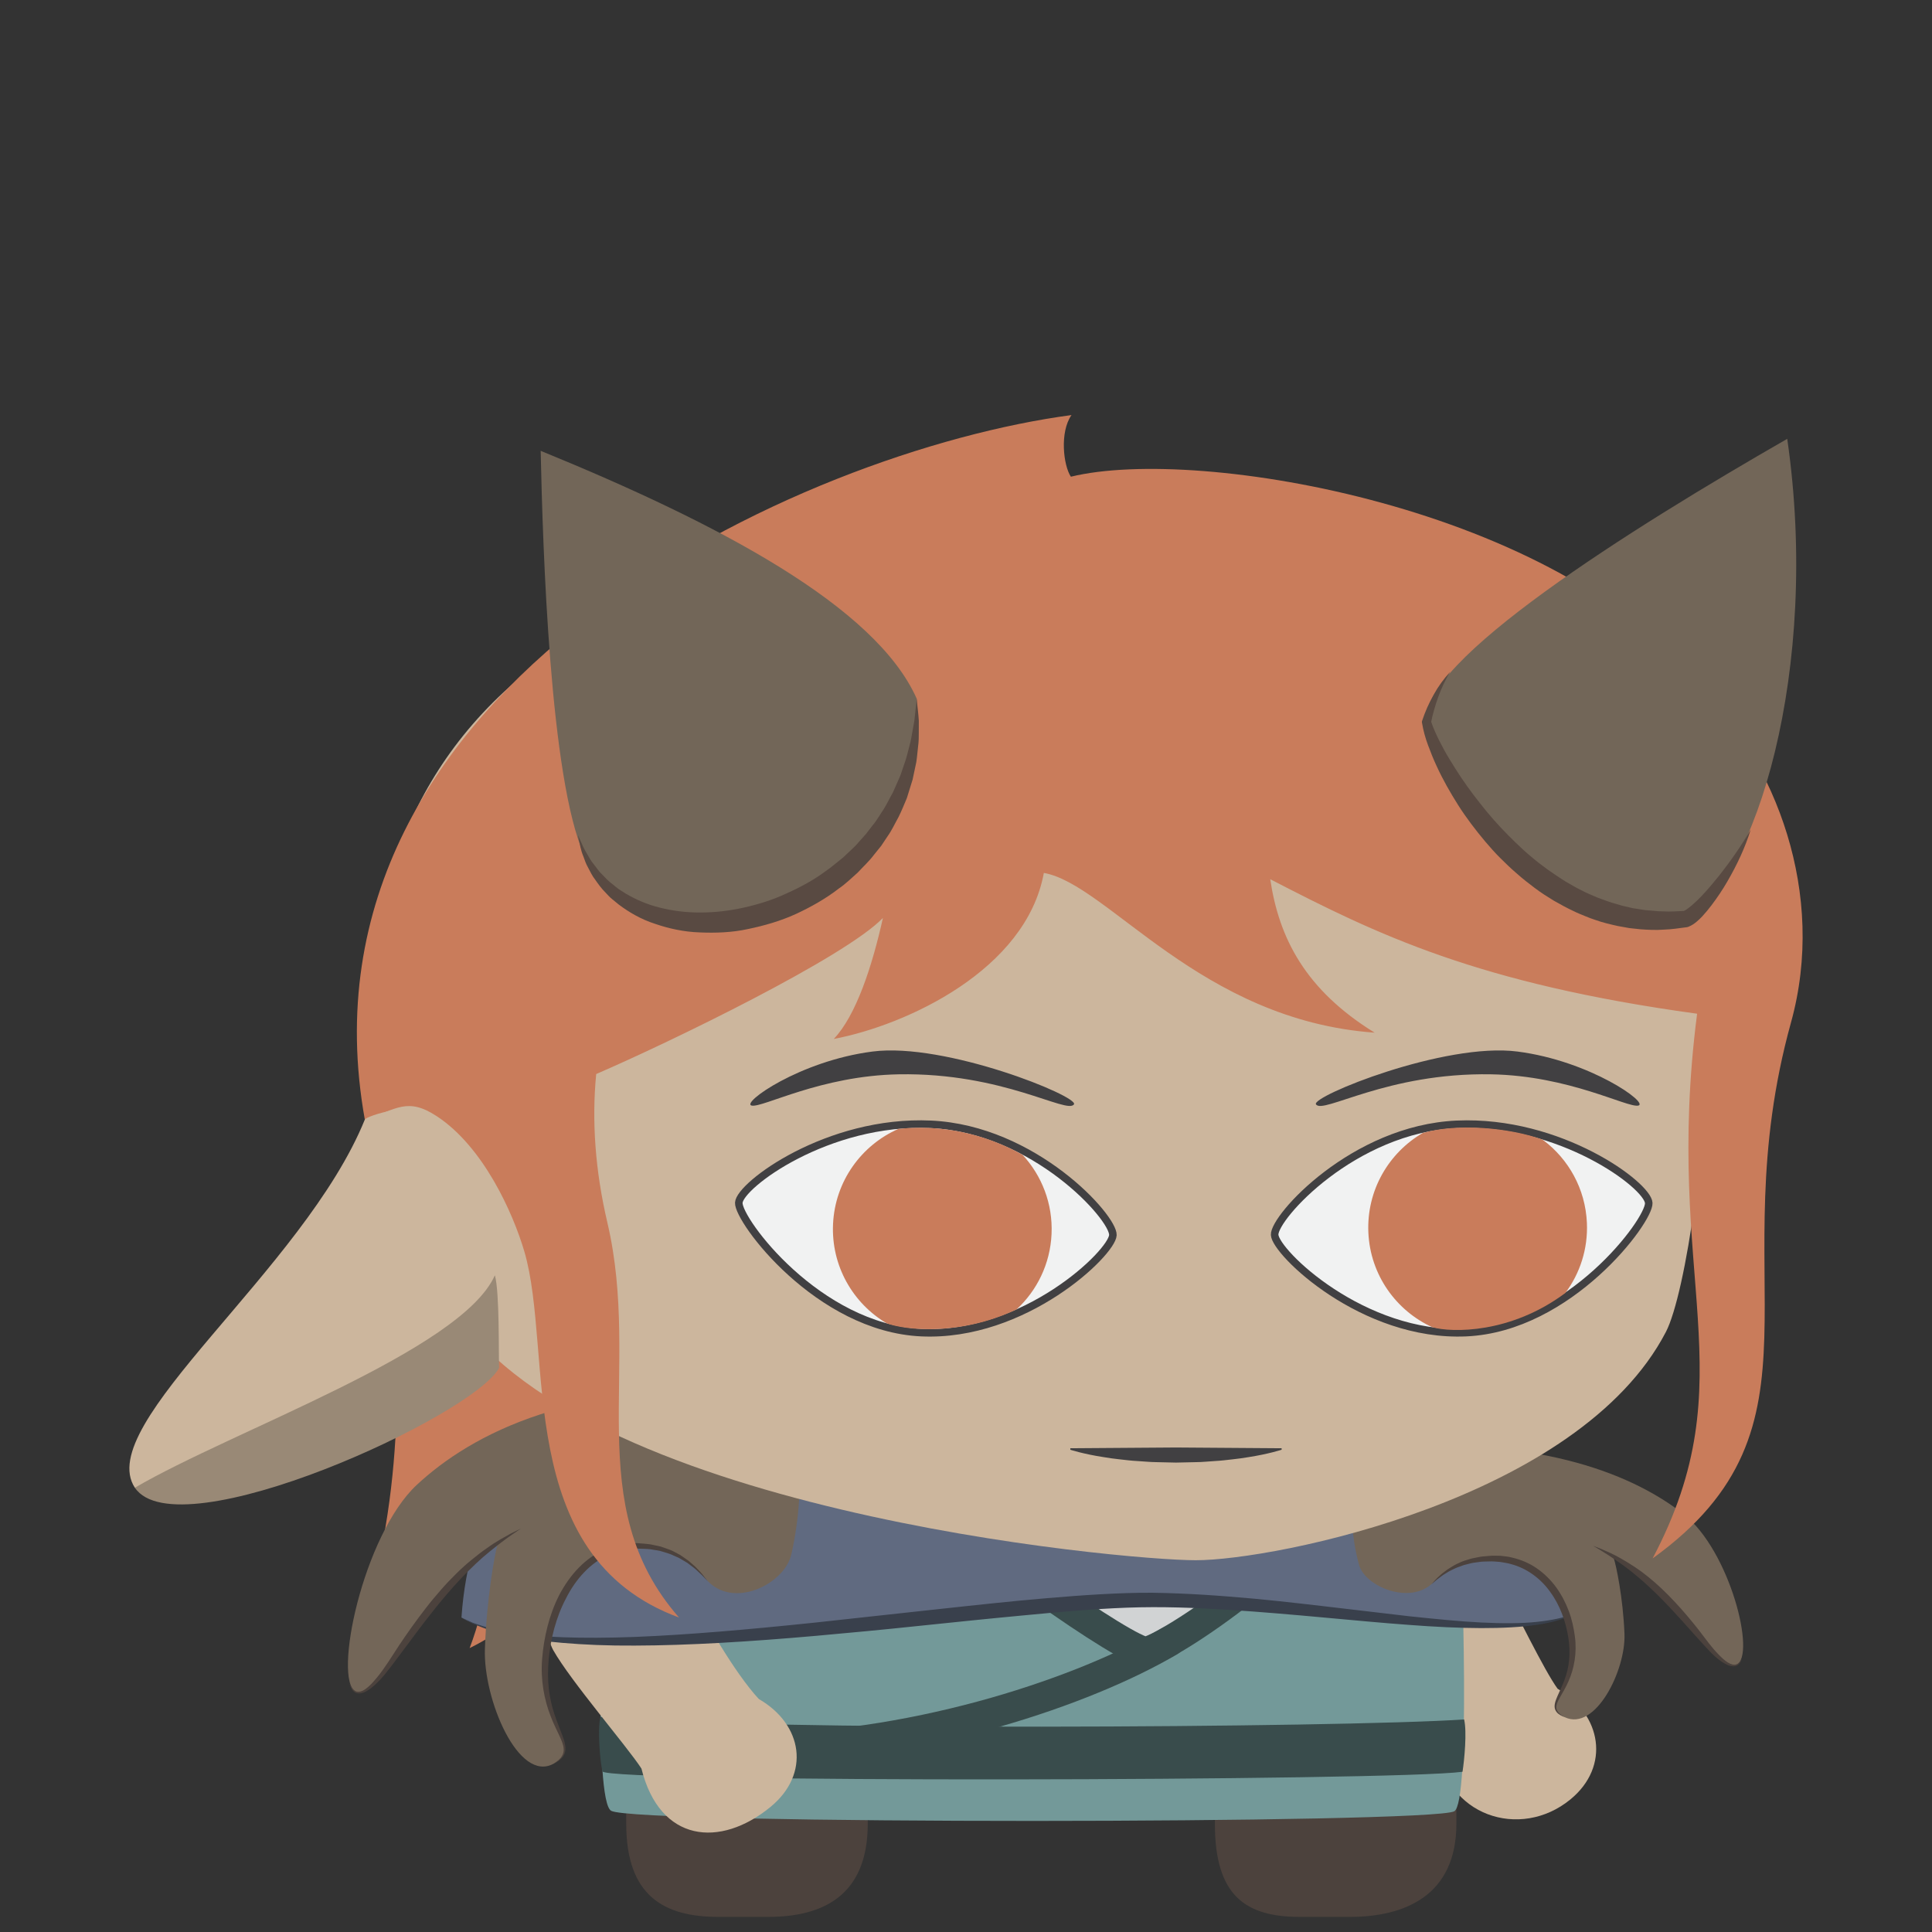 <?xml version="1.0" encoding="utf-8"?>
<!-- Generator: Adobe Illustrator 16.0.0, SVG Export Plug-In . SVG Version: 6.00 Build 0)  -->
<!DOCTYPE svg PUBLIC "-//W3C//DTD SVG 1.1//EN" "http://www.w3.org/Graphics/SVG/1.1/DTD/svg11.dtd">
<svg version="1.1" id="Layer_1" xmlns="http://www.w3.org/2000/svg" xmlns:xlink="http://www.w3.org/1999/xlink" x="0px" y="0px"
	 width="256px" height="256px" viewBox="0 0 256 256" enable-background="new 0 0 256 256" xml:space="preserve">
<rect x="0" y="0" width="256" height="256" fill="#333333" stroke="none"/>
<g id="Hair_Back">
	<path id="Short_3_" fill="#C97C5B" d="M49.229,211.082c4.25-0.786,12-7.412,13.125-12.803c3.792,5.953,2.125,14.15-0.125,20.103
		c34.125-16.845,19.779-83.255,17.75-94.481c-3.096-17.124-23.105-14.753-29.5-5.395C43.854,142.693,58.979,173.238,49.229,211.082z
		"/>
</g>
<g id="Feet_1_">
	<path fill="#4C423D" d="M160.979,229.514c0-9.576,4.068-16.514,11.303-16.514h6.549c7.235,0,14.148,6.938,14.148,16.512v12.139
		c0,9.578-6.913,12.35-14.148,12.35h-6.549c-7.236,0-11.303-2.773-11.303-12.35V229.514z"/>
	<path fill="#4C423D" d="M82.979,241.65v-12.139c0-9.574,4.994-16.513,12.229-16.513h6.549c7.236,0,13.224,6.938,13.224,16.513
		v12.139c0,9.578-5.987,12.35-13.224,12.35h-6.549C87.973,254,82.979,251.227,82.979,241.65L82.979,241.65z"/>
</g>
<g id="Arm_Back_1_">
	<g id="Normal_Sleeve_1_">
		<path fill="#CCB69D" d="M206.393,223.771c5.854,3.375,7.022,10.285,1.702,14.655c-6.665,5.472-16.698,2.156-17.615-7.177
			C189.928,225.627,199.456,220.271,206.393,223.771z"/>
		<path fill="#CCB69D" d="M170.024,197.104c1.049,6.223,11.65,26.228,20.455,34.146c3.417,0.417,13.167-5.083,15.914-7.479
			c-3.602-4.959-13.866-28.896-18.857-31.156C179.811,189.111,169.068,191.436,170.024,197.104z"/>
	</g>
</g>
<g id="Torso">
	<g id="Wrapped">
		<path fill="#739999" d="M80.507,194.377c0.261-5.294,112.431-6.158,112.701,0c0.681,15.477,1.578,44.424-0.506,45.623
			c-2.914,1.677-108.555,1.764-111.721-0.059C78.639,238.596,79.763,209.443,80.507,194.377z"/>
		<path fill="#394C4C" d="M193.792,234.768c-8.938,1.238-113.656,1.471-113.978-0.061c-0.319-1.534-0.657-5.557-0.256-7.198
			c19.674,1.89,98.063,1.423,114.444,0.328C194.394,229.438,194.038,233.188,193.792,234.768z"/>
		<path fill="#D1D3D4" stroke="#394C4C" stroke-width="4" stroke-linejoin="round" stroke-miterlimit="10" d="M112.889,190.348
			c16.603,14.982,36.579,28.524,38.903,28.524c2.25,0,23.574-13.699,29.875-27.159C176.313,191.064,128.979,190.469,112.889,190.348
			z"/>
		<path fill="none" stroke="#394C4C" stroke-width="4" stroke-linecap="round" stroke-miterlimit="10" d="M101.048,231.708
			c21.195-0.38,42.765-7.651,53.932-14.243"/>
	</g>
</g>
<g id="Arm_Front_1_">
	<g id="Normal_Sleeve">
		<path fill="#CCB69D" d="M100.542,225.125c5.854,3.375,6.875,9.932,1.554,14.302c-6.666,5.472-14.675,4.728-17.104-5.093
			C83.634,228.85,93.604,221.625,100.542,225.125z"/>
		<path fill="#CCB69D" d="M92.665,195.93c-3.117-7.404-17.353-7.199-20.947-1.666c-2.619,4.031-0.155,21.322,1.595,24.403
			c2.356,4.147,9.584,12.5,11.679,15.667c5.947-1.126,13.405-6.584,15.551-9.209c-3.264-3.525-7.316-10.754-8.396-12.958
			C91.21,210.255,93.984,199.061,92.665,195.93z"/>
	</g>
</g>
<g id="Mantle_1_">
	<g id="Mantle">
		<path id="Shouldered_1_" fill="#606A80" d="M71.507,191.359c-2.66,1.688-9.361,8.308-10.361,22.974
			c14.333,8.417,70.083-2.583,92-2.333c22.327,0.255,48.189,6.607,56.583,1.25c-2-12-10.146-17.579-15.729-21.277
			c-8.516-5.642-26.52-6.142-58.354-6.142S80.854,185.434,71.507,191.359z"/>
		<g id="Shouldered_3_">
			<path fill="#39404C" d="M209.361,213.473c-0.12,0.072-0.272,0.163-0.45,0.271c-0.19,0.089-0.41,0.193-0.66,0.311
				c-1.006,0.447-2.563,0.95-4.606,1.241c-4.085,0.612-9.998,0.546-17.006,0.006c-7.015-0.51-15.157-1.437-23.882-1.995
				c-4.371-0.274-8.854-0.451-13.424-0.283c-4.558,0.17-9.215,0.593-13.861,1.037c-4.652,0.435-9.303,0.922-13.887,1.397
				c-4.58,0.487-9.099,0.905-13.474,1.3c-8.751,0.773-16.952,1.274-23.998,1.291c-3.521,0.026-6.755-0.115-9.608-0.361
				c-2.855-0.239-5.334-0.604-7.34-1.082c-1.009-0.198-1.883-0.498-2.646-0.729c-0.756-0.259-1.376-0.546-1.889-0.743
				c-0.967-0.521-1.483-0.799-1.483-0.799s0.531,0.243,1.526,0.699c0.522,0.162,1.152,0.406,1.916,0.613
				c0.772,0.177,1.645,0.427,2.654,0.578c2.002,0.375,4.471,0.618,7.309,0.719c2.838,0.104,6.044,0.088,9.539-0.041
				c6.994-0.274,15.137-0.986,23.853-1.897c4.358-0.476,8.862-0.967,13.438-1.467c4.578-0.497,9.232-1.013,13.898-1.466
				c4.672-0.426,9.344-0.827,13.994-0.979c1.174-0.039,2.329-0.058,3.465-0.046c1.172,0.017,2.301,0.045,3.439,0.097
				c2.27,0.09,4.507,0.234,6.701,0.41c4.393,0.334,8.615,0.821,12.613,1.286c3.991,0.47,7.766,0.913,11.25,1.322
				c3.482,0.366,6.676,0.687,9.514,0.826c2.836,0.141,5.315,0.134,7.34-0.078c2.023-0.203,3.591-0.569,4.611-0.956
				c0.254-0.102,0.478-0.189,0.672-0.266c0.186-0.097,0.343-0.178,0.468-0.242c0.252-0.131,0.382-0.197,0.382-0.197
				S209.604,213.325,209.361,213.473z"/>
		</g>
	</g>
</g>
<g id="Shoulders">
	<g id="Warden_1_">
		<path fill="#736658" d="M55.23,196.75c-7.125,6.625-11.166,25.834-8.082,27.417c3.086,1.584,9.582-14.416,18.749-19.416
			c-0.376,1.376-1.416,7.124-1.645,13.749c-0.229,6.625,4.437,17.813,9.125,15.188c4.549-2.547-3.438-5.188-0.521-17.521
			c1.219-5.147,4.77-11.354,11.583-11.334c4.349,0.013,7.12,2.019,9.077,4.37c3.471,4.17,10.419,0.746,11.331-3.215
			c2.172-9.434,1.233-21.012-2.993-21.363C76.261,182.492,62.355,190.125,55.23,196.75z"/>
		<g>
			<path fill="#4C423D" d="M93.427,209.152c-0.229-0.26-0.588-0.617-1.064-1.039c-0.224-0.227-0.506-0.438-0.814-0.666
				c-0.152-0.115-0.312-0.235-0.475-0.36c-0.179-0.104-0.363-0.214-0.552-0.327c-0.19-0.109-0.381-0.234-0.587-0.342
				c-0.214-0.094-0.434-0.189-0.658-0.289c-0.439-0.224-0.938-0.357-1.451-0.518c-0.505-0.184-1.076-0.207-1.639-0.326
				c-0.564-0.063-1.195-0.063-1.768-0.088c-1.297,0.048-2.486,0.301-3.717,0.811c-2.445,1.021-4.438,3.252-5.709,5.797
				c-1.334,2.521-2.039,5.397-2.291,8.069c-0.109,1.343-0.121,2.649,0.017,3.878c0.143,1.227,0.405,2.373,0.751,3.402
				c0.342,1.031,0.734,1.955,1.047,2.806c0.313,0.831,0.546,1.669,0.318,2.336c-0.228,0.661-0.722,0.945-0.994,1.134
				c-0.299,0.176-0.463,0.258-0.463,0.258s0.158-0.1,0.432-0.304c0.257-0.209,0.684-0.55,0.839-1.143
				c0.155-0.595-0.103-1.343-0.478-2.142c-0.371-0.805-0.84-1.709-1.231-2.758c-0.81-2.076-1.336-4.728-1.103-7.537
				c0.104-1.408,0.346-2.834,0.703-4.263c0.365-1.431,0.879-2.853,1.565-4.196c0.703-1.336,1.575-2.595,2.631-3.662
				c1.052-1.068,2.296-1.933,3.63-2.475c1.309-0.555,2.787-0.756,4.014-0.736c0.686,0.053,1.287,0.086,1.896,0.178
				c0.594,0.152,1.186,0.207,1.71,0.426c0.531,0.193,1.052,0.35,1.493,0.619c0.227,0.121,0.445,0.24,0.661,0.354
				c0.205,0.129,0.394,0.271,0.581,0.4c0.185,0.131,0.365,0.257,0.539,0.379c0.158,0.14,0.312,0.275,0.459,0.406
				c0.296,0.257,0.564,0.494,0.777,0.74c0.457,0.465,0.766,0.864,0.969,1.143c0.209,0.273,0.322,0.42,0.322,0.42
				S93.661,209.402,93.427,209.152z"/>
		</g>
		<g>
			<path fill="#4C423D" d="M67.852,203.342c-0.741,0.508-1.767,1.274-2.955,2.237c-1.194,0.958-2.481,2.19-3.802,3.565
				c-1.309,1.387-2.627,2.938-3.889,4.545c-1.263,1.605-2.49,3.244-3.633,4.793c-1.166,1.521-2.195,3.021-3.273,4.166
				c-0.543,0.565-1.086,1.051-1.646,1.387c-0.537,0.34-1.214,0.492-1.646,0.193c-0.406-0.283-0.516-0.655-0.607-0.873
				c-0.08-0.229-0.107-0.354-0.107-0.354s0.043,0.122,0.149,0.337c0.108,0.203,0.281,0.546,0.651,0.745
				c0.371,0.208,0.908,0.046,1.387-0.315c0.488-0.353,0.96-0.867,1.439-1.453c0.979-1.162,1.912-2.69,2.972-4.313
				c1.073-1.605,2.265-3.292,3.537-4.923c0.628-0.822,1.298-1.612,1.969-2.382c0.668-0.773,1.362-1.502,2.06-2.184
				c0.692-0.686,1.394-1.315,2.09-1.875c0.691-0.564,1.359-1.082,2.002-1.521c0.625-0.461,1.238-0.827,1.777-1.154
				c0.551-0.308,1.029-0.574,1.426-0.796c0.809-0.397,1.271-0.625,1.271-0.625S68.596,202.832,67.852,203.342z"/>
		</g>
		<path fill="#736658" d="M223.068,200.615c6.173,4.83,9.675,18.834,7.002,19.988c-2.674,1.154-8.302-10.51-16.243-14.155
			c0.325,1.002,1.226,5.192,1.424,10.022c0.199,4.83-3.845,12.985-7.905,11.072c-3.942-1.857,2.978-3.782,0.45-12.773
			c-1.055-3.752-4.133-8.277-10.035-8.263c-3.768,0.011-6.168,1.474-7.864,3.187c-3.007,3.041-9.026,0.545-9.817-2.344
			c-1.882-6.877-1.068-15.317,2.594-15.574C204.847,190.221,216.896,195.785,223.068,200.615z"/>
		<g>
			<path fill="#4C423D" d="M189.94,209.628c0.176-0.206,0.438-0.504,0.825-0.84c0.182-0.183,0.403-0.356,0.651-0.54
				c0.242-0.191,0.511-0.391,0.824-0.566c0.303-0.192,0.631-0.39,1.004-0.545c0.362-0.186,0.76-0.336,1.188-0.453
				c0.421-0.151,0.872-0.248,1.345-0.33c0.469-0.112,0.963-0.14,1.471-0.181c0.51-0.063,1.051-0.026,1.557-0.024
				c0.54,0.055,1.115,0.111,1.656,0.262c1.098,0.264,2.203,0.723,3.183,1.408c0.983,0.678,1.849,1.546,2.56,2.514
				c0.705,0.975,1.258,2.046,1.67,3.148c0.418,1.108,0.652,2.22,0.803,3.336c0.309,2.219-0.119,4.361-0.846,5.969
				c-0.353,0.813-0.774,1.5-1.119,2.104c-0.336,0.598-0.598,1.168-0.445,1.612c0.15,0.442,0.521,0.675,0.727,0.829
				c0.231,0.141,0.354,0.216,0.354,0.216s-0.132-0.06-0.382-0.169c-0.221-0.136-0.646-0.293-0.881-0.809
				c-0.236-0.536,0.017-1.213,0.295-1.846c0.287-0.65,0.629-1.358,0.93-2.149c0.292-0.793,0.523-1.679,0.607-2.634
				c0.097-0.953,0.045-1.967-0.113-3.002c-0.336-2.066-1.088-4.236-2.408-6.017c-1.277-1.808-3.156-3.136-5.152-3.662
				c-0.5-0.157-0.986-0.204-1.477-0.295c-0.534-0.034-1.01-0.099-1.49-0.065c-0.482,0.012-0.955,0.008-1.4,0.088
				c-0.453,0.051-0.888,0.115-1.291,0.236c-0.205,0.051-0.405,0.102-0.602,0.15c-0.189,0.07-0.375,0.138-0.555,0.204
				c-0.37,0.114-0.7,0.272-1.01,0.427c-0.317,0.141-0.594,0.309-0.847,0.471c-0.258,0.154-0.491,0.305-0.684,0.463
				c-0.404,0.291-0.714,0.543-0.912,0.729c-0.205,0.177-0.313,0.271-0.313,0.271S189.757,209.829,189.94,209.628z"/>
		</g>
		<g>
			<path fill="#4C423D" d="M212.179,205.248c0.658,0.293,1.628,0.68,2.697,1.314c0.543,0.305,1.115,0.664,1.715,1.056
				c0.599,0.393,1.207,0.841,1.813,1.333c1.221,0.975,2.418,2.135,3.549,3.345c1.131,1.212,2.188,2.481,3.144,3.694
				c0.942,1.232,1.774,2.392,2.629,3.244c0.417,0.437,0.825,0.811,1.233,1.06c0.403,0.254,0.822,0.36,1.131,0.239
				c0.313-0.115,0.484-0.364,0.584-0.52c0.1-0.162,0.14-0.26,0.14-0.26s-0.024,0.1-0.101,0.28c-0.078,0.17-0.2,0.463-0.555,0.653
				c-0.361,0.193-0.883,0.113-1.348-0.113c-0.477-0.223-0.955-0.563-1.434-0.971c-0.953-0.832-1.881-1.957-2.92-3.078
				c-1.02-1.15-2.11-2.367-3.227-3.555c-0.566-0.585-1.121-1.178-1.693-1.734c-0.576-0.557-1.146-1.094-1.713-1.602
				c-1.145-0.996-2.246-1.896-3.257-2.584c-0.497-0.355-0.976-0.646-1.383-0.938c-0.423-0.266-0.792-0.497-1.095-0.688
				c-0.621-0.363-0.969-0.588-0.969-0.588S211.509,204.977,212.179,205.248z"/>
		</g>
	</g>
</g>
<g id="Heads">
	<path id="Female_4_" fill="#CCB69D" d="M51.944,150.729c2.202,8.022,4.827,17.031,7.648,21.854
		c16.137,27.585,89.115,34.156,98.846,34.156c10.5,0,50.779-8.087,62.305-30.255c2.584-4.969,5.902-26.484,5.319-43.437
		c-0.825-24.013-9.856-62.506-88.083-62.506C53.944,70.542,43.384,119.542,51.944,150.729z"/>
</g>
<g id="Hairs_1_">
	<path id="Faun_Strands_1_" fill="#C97C5B" d="M48.341,148.35c4.222-1.35,5.615-3.024,9.556-0.433
		c6.157,4.051,10.078,12.794,11.583,17.917c3.936,13.395-1.667,40.333,20.5,48.5c-13.167-15-4.911-32.757-9.5-52.334
		c-1.618-6.902-2.083-13.504-1.48-19.684c9.98-4.316,32.98-15.483,37.992-20.684c-1.425,6.415-3.566,12.941-6.511,16.034
		c9.666-1.833,25.5-9.167,27.833-22c8.5,1.5,20.666,19.499,43.833,21.167c-9.167-5.668-12.667-12.501-13.834-20.334
		c14.167,7.333,27.5,13.834,56.563,17.824c-4.563,35.343,6.771,48.176-5.896,72.176c24.5-17.666,8.859-36.773,18.333-71
		c4.743-17.131-2.038-34.47-12.166-44.654c-18.374-23.54-66.167-31.846-83.25-27.679c-1-1.5-1.5-5.917,0.083-8.167
		C106.229,59.75,38.007,90.766,48.341,148.35z"/>
</g>
<g id="Horns">
	<g id="Medium">
		<path fill="#726658" d="M77.384,113.25c7.432,14.993,42.844,14.404,44.084-20.673C116.024,80.324,95.2,69.36,71.641,59.735
			C71.925,72.771,72.874,103.2,77.384,113.25z"/>
		<g>
			<path fill="#594A42" d="M121.544,93.339c0.043,0.497,0.146,1.224,0.203,2.154c-0.002,0.472-0.002,0.994-0.002,1.563
				c0.004,0.573-0.005,1.197-0.093,1.848c-0.078,0.655-0.126,1.361-0.241,2.096c-0.154,0.73-0.316,1.498-0.486,2.299
				c-0.244,0.786-0.498,1.605-0.762,2.453c-0.348,0.817-0.687,1.678-1.111,2.527c-0.467,0.824-0.868,1.726-1.45,2.541
				c-0.279,0.417-0.56,0.838-0.843,1.264c-0.322,0.398-0.646,0.801-0.973,1.206c-0.627,0.836-1.414,1.551-2.144,2.342
				c-0.806,0.704-1.578,1.483-2.487,2.098c-1.734,1.343-3.684,2.445-5.701,3.381c-2.027,0.926-4.182,1.545-6.326,1.988
				c-2.145,0.473-4.33,0.538-6.418,0.45c-2.095-0.068-4.107-0.513-5.926-1.142c-1.841-0.586-3.443-1.535-4.783-2.539
				c-0.324-0.265-0.643-0.526-0.953-0.78c-0.31-0.254-0.563-0.56-0.828-0.833c-0.545-0.534-0.957-1.131-1.346-1.681
				c-0.42-0.527-0.677-1.112-0.951-1.617c-0.291-0.499-0.448-1.01-0.614-1.454c-0.37-0.876-0.466-1.622-0.577-2.109
				c-0.102-0.488-0.154-0.749-0.154-0.749s0.108,0.244,0.312,0.701c0.202,0.455,0.472,1.128,0.962,1.904
				c0.23,0.393,0.46,0.84,0.816,1.258c0.35,0.419,0.641,0.929,1.106,1.352c0.429,0.449,0.874,0.931,1.438,1.338
				c0.277,0.206,0.523,0.458,0.83,0.652c0.305,0.195,0.614,0.393,0.932,0.596c1.301,0.747,2.789,1.418,4.463,1.819
				c1.662,0.423,3.473,0.655,5.354,0.644c1.879,0.005,3.822-0.216,5.756-0.646c1.928-0.432,3.867-1.024,5.688-1.889
				c1.835-0.817,3.619-1.782,5.205-2.972c0.41-0.279,0.805-0.575,1.177-0.896c0.382-0.308,0.763-0.615,1.142-0.921
				c0.688-0.682,1.441-1.292,2.043-2.023c0.316-0.353,0.628-0.703,0.938-1.05c0.283-0.369,0.565-0.734,0.843-1.095
				c0.598-0.698,1.021-1.489,1.518-2.21c0.459-0.743,0.814-1.518,1.229-2.236c0.334-0.759,0.657-1.491,0.969-2.195
				c0.248-0.732,0.486-1.435,0.713-2.102c0.212-0.676,0.354-1.334,0.52-1.948c0.182-0.614,0.258-1.198,0.358-1.739
				c0.098-0.544,0.188-1.045,0.27-1.497c0.199-1.853,0.312-2.912,0.312-2.912S121.497,92.843,121.544,93.339z"/>
		</g>
		<path fill="#726658" d="M236.818,58.148c-20.717,11.895-48.956,29.589-47.801,37.527c1.308,8.982,13.858,27.068,34.334,26.107
			C232.585,116.7,241.239,88.726,236.818,58.148z"/>
		<g>
			<path fill="#594A42" d="M228.898,116.774c-0.627,1.093-1.332,2.14-2.103,3.163c-0.387,0.51-0.795,1.012-1.25,1.501
				c-0.232,0.245-0.477,0.483-0.758,0.715c-0.293,0.229-0.582,0.467-1.104,0.666c-0.045,0.017-0.098,0.031-0.148,0.037l-0.043,0.006
				c-1.002,0.129-2.006,0.292-3.023,0.318c-1.016,0.087-2.038,0.028-3.055-0.04l-1.524-0.164l-1.511-0.271
				c-0.996-0.223-1.998-0.452-2.959-0.798c-0.486-0.158-0.965-0.333-1.434-0.537c-0.47-0.197-0.949-0.376-1.402-0.609
				c-0.926-0.424-1.815-0.916-2.698-1.418c-0.866-0.528-1.722-1.072-2.527-1.683c-0.81-0.605-1.603-1.229-2.354-1.896
				c-0.766-0.652-1.489-1.348-2.197-2.056c-0.717-0.701-1.37-1.46-2.021-2.216c-0.645-0.762-1.261-1.545-1.861-2.339
				c-0.592-0.8-1.168-1.61-1.698-2.45c-1.062-1.68-2.049-3.403-2.874-5.21c-0.418-0.9-0.792-1.823-1.135-2.759
				c-0.348-0.936-0.62-1.903-0.791-2.931l-0.014-0.073c-0.01-0.064-0.006-0.131,0.016-0.196c0.205-0.633,0.435-1.209,0.688-1.793
				c0.258-0.578,0.547-1.14,0.854-1.69c0.604-1.104,1.353-2.129,2.194-3.04c-0.656,1.056-1.16,2.18-1.584,3.322
				c-0.211,0.572-0.395,1.153-0.558,1.737c-0.166,0.578-0.315,1.181-0.418,1.745l0.003-0.269c0.271,0.859,0.67,1.718,1.085,2.563
				c0.423,0.842,0.875,1.674,1.371,2.484c0.491,0.811,0.997,1.613,1.521,2.402c0.527,0.788,1.082,1.557,1.648,2.313
				c0.581,0.748,1.156,1.497,1.755,2.226c0.604,0.724,1.224,1.434,1.867,2.121c0.642,0.687,1.31,1.347,1.979,2.001
				c0.672,0.651,1.356,1.289,2.078,1.88c0.707,0.608,1.448,1.17,2.199,1.714c0.756,0.539,1.528,1.046,2.307,1.545
				c0.795,0.468,1.595,0.928,2.424,1.324c0.406,0.22,0.835,0.384,1.255,0.57c0.418,0.191,0.845,0.356,1.278,0.502
				c0.855,0.332,1.733,0.593,2.617,0.834l1.338,0.31l1.358,0.214c0.453,0.082,0.913,0.087,1.37,0.135
				c0.457,0.06,0.916,0.076,1.377,0.081c0.922,0.055,1.845-0.023,2.773-0.063l-0.191,0.043c0.063-0.006,0.294-0.121,0.493-0.261
				c0.209-0.145,0.424-0.322,0.643-0.5c0.435-0.368,0.86-0.782,1.274-1.212c0.83-0.862,1.602-1.801,2.371-2.748
				c1.515-1.916,2.92-3.937,4.175-6.083C231.239,112.322,230.161,114.602,228.898,116.774z"/>
		</g>
	</g>
</g>
<g id="Ears">
	<g id="Faun_1_">
		<path fill="#CCB69D" d="M57.13,147.969c1.922,2.502,3.729,5.375,4.64,7.885c2.428,6.688,4.496,16.875,5.784,22.857
			c-21.545,11.945-30.469,18.143-49.684,18.42c-5.564-8.445,22.381-28.841,30.471-48.781
			C48.458,147.896,55.417,145.625,57.13,147.969z"/>
		<path fill="#998976" d="M66.136,181.251c-0.084-1.701,0.078-10.041-0.563-12.271c-4.417,9.996-34.764,20.574-47.702,28.15
			C23.589,205.568,62.734,187.628,66.136,181.251z"/>
	</g>
</g>
<g id="Faces">
	<g id="Mouths_1_">
		<g id="Neutral_2_">
			<path fill="#414042" d="M169.82,192.098c0,0-1.749,0.573-4.373,0.978c-0.655,0.106-1.366,0.22-2.118,0.293
				c-0.75,0.085-1.543,0.187-2.363,0.228c-0.82,0.045-1.668,0.145-2.529,0.146c-0.861,0.021-1.736,0.038-2.611,0.058
				c-0.875-0.02-1.75-0.039-2.611-0.059c-0.861-0.008-1.709-0.102-2.529-0.147c-0.821-0.041-1.614-0.146-2.366-0.229
				c-0.752-0.072-1.463-0.188-2.12-0.294c-2.626-0.402-4.377-0.971-4.377-0.971l-0.001-0.199c0,0,7-0.051,14-0.101
				c7,0.05,14,0.101,14,0.101V192.098z"/>
		</g>
	</g>
	<g id="Eyes">
		<g id="Female">
			<path fill="#F1F2F2" stroke="#414042" stroke-miterlimit="10" d="M193.034,148.98c13.688-0.611,25.33,8.097,25.434,10.429
				c0.104,2.335-10.514,16.56-24.202,17.171s-25.265-10.639-25.369-12.958C168.792,161.305,179.345,149.592,193.034,148.98z"/>
			<path fill="#C97C5B" d="M188.54,150.116c4.627-1.304,11.373-0.697,15.734,0.843c0.083,0.052,0.161,0.096,0.229,0.126
				c3.338,2.513,5.567,6.438,5.769,10.937c0.155,3.475-0.925,6.715-2.853,9.301c-7.252,5.428-15.064,5.268-17.623,4.544
				c-4.799-2.188-8.229-6.923-8.48-12.552C181.066,157.729,184.016,152.738,188.54,150.116z"/>
			<path fill="#F1F2F2" stroke="#414042" stroke-miterlimit="10" d="M123.35,148.98c13.688,0.633,24.222,12.347,24.114,14.679
				c-0.108,2.335-11.699,13.552-25.387,12.92c-13.688-0.631-24.289-14.888-24.183-17.206S109.663,148.352,123.35,148.98z"/>
			<path fill="#C97C5B" d="M119.044,149.584c7.123-0.751,12.893,1.438,16.447,3.432c2.545,2.75,4.031,6.477,3.844,10.516
				c-0.182,3.968-1.944,7.49-4.652,9.986c-7.704,3.606-14.891,2.689-17.188,1.83c-4.471-2.64-7.369-7.604-7.113-13.152
				C110.646,156.504,114.157,151.729,119.044,149.584z"/>
		</g>
	</g>
	<g id="Eyebrows">
		<g id="Thin">
			<path fill="#414042" d="M119.098,142.352c-10.37,0.185-18.03,4.453-19.499,4.144s6.335-5.91,16.004-7.161
				c9.669-1.253,27.355,5.953,26.705,6.99C141.438,147.708,132.933,142.105,119.098,142.352z"/>
			<path fill="#414042" d="M197.581,142.352c10.371,0.185,18.03,4.453,19.5,4.144c1.469-0.31-6.336-5.91-16.004-7.161
				c-9.67-1.253-27.356,5.953-26.705,6.99C175.241,147.708,183.745,142.105,197.581,142.352z"/>
		</g>
	</g>
</g>
</svg>
